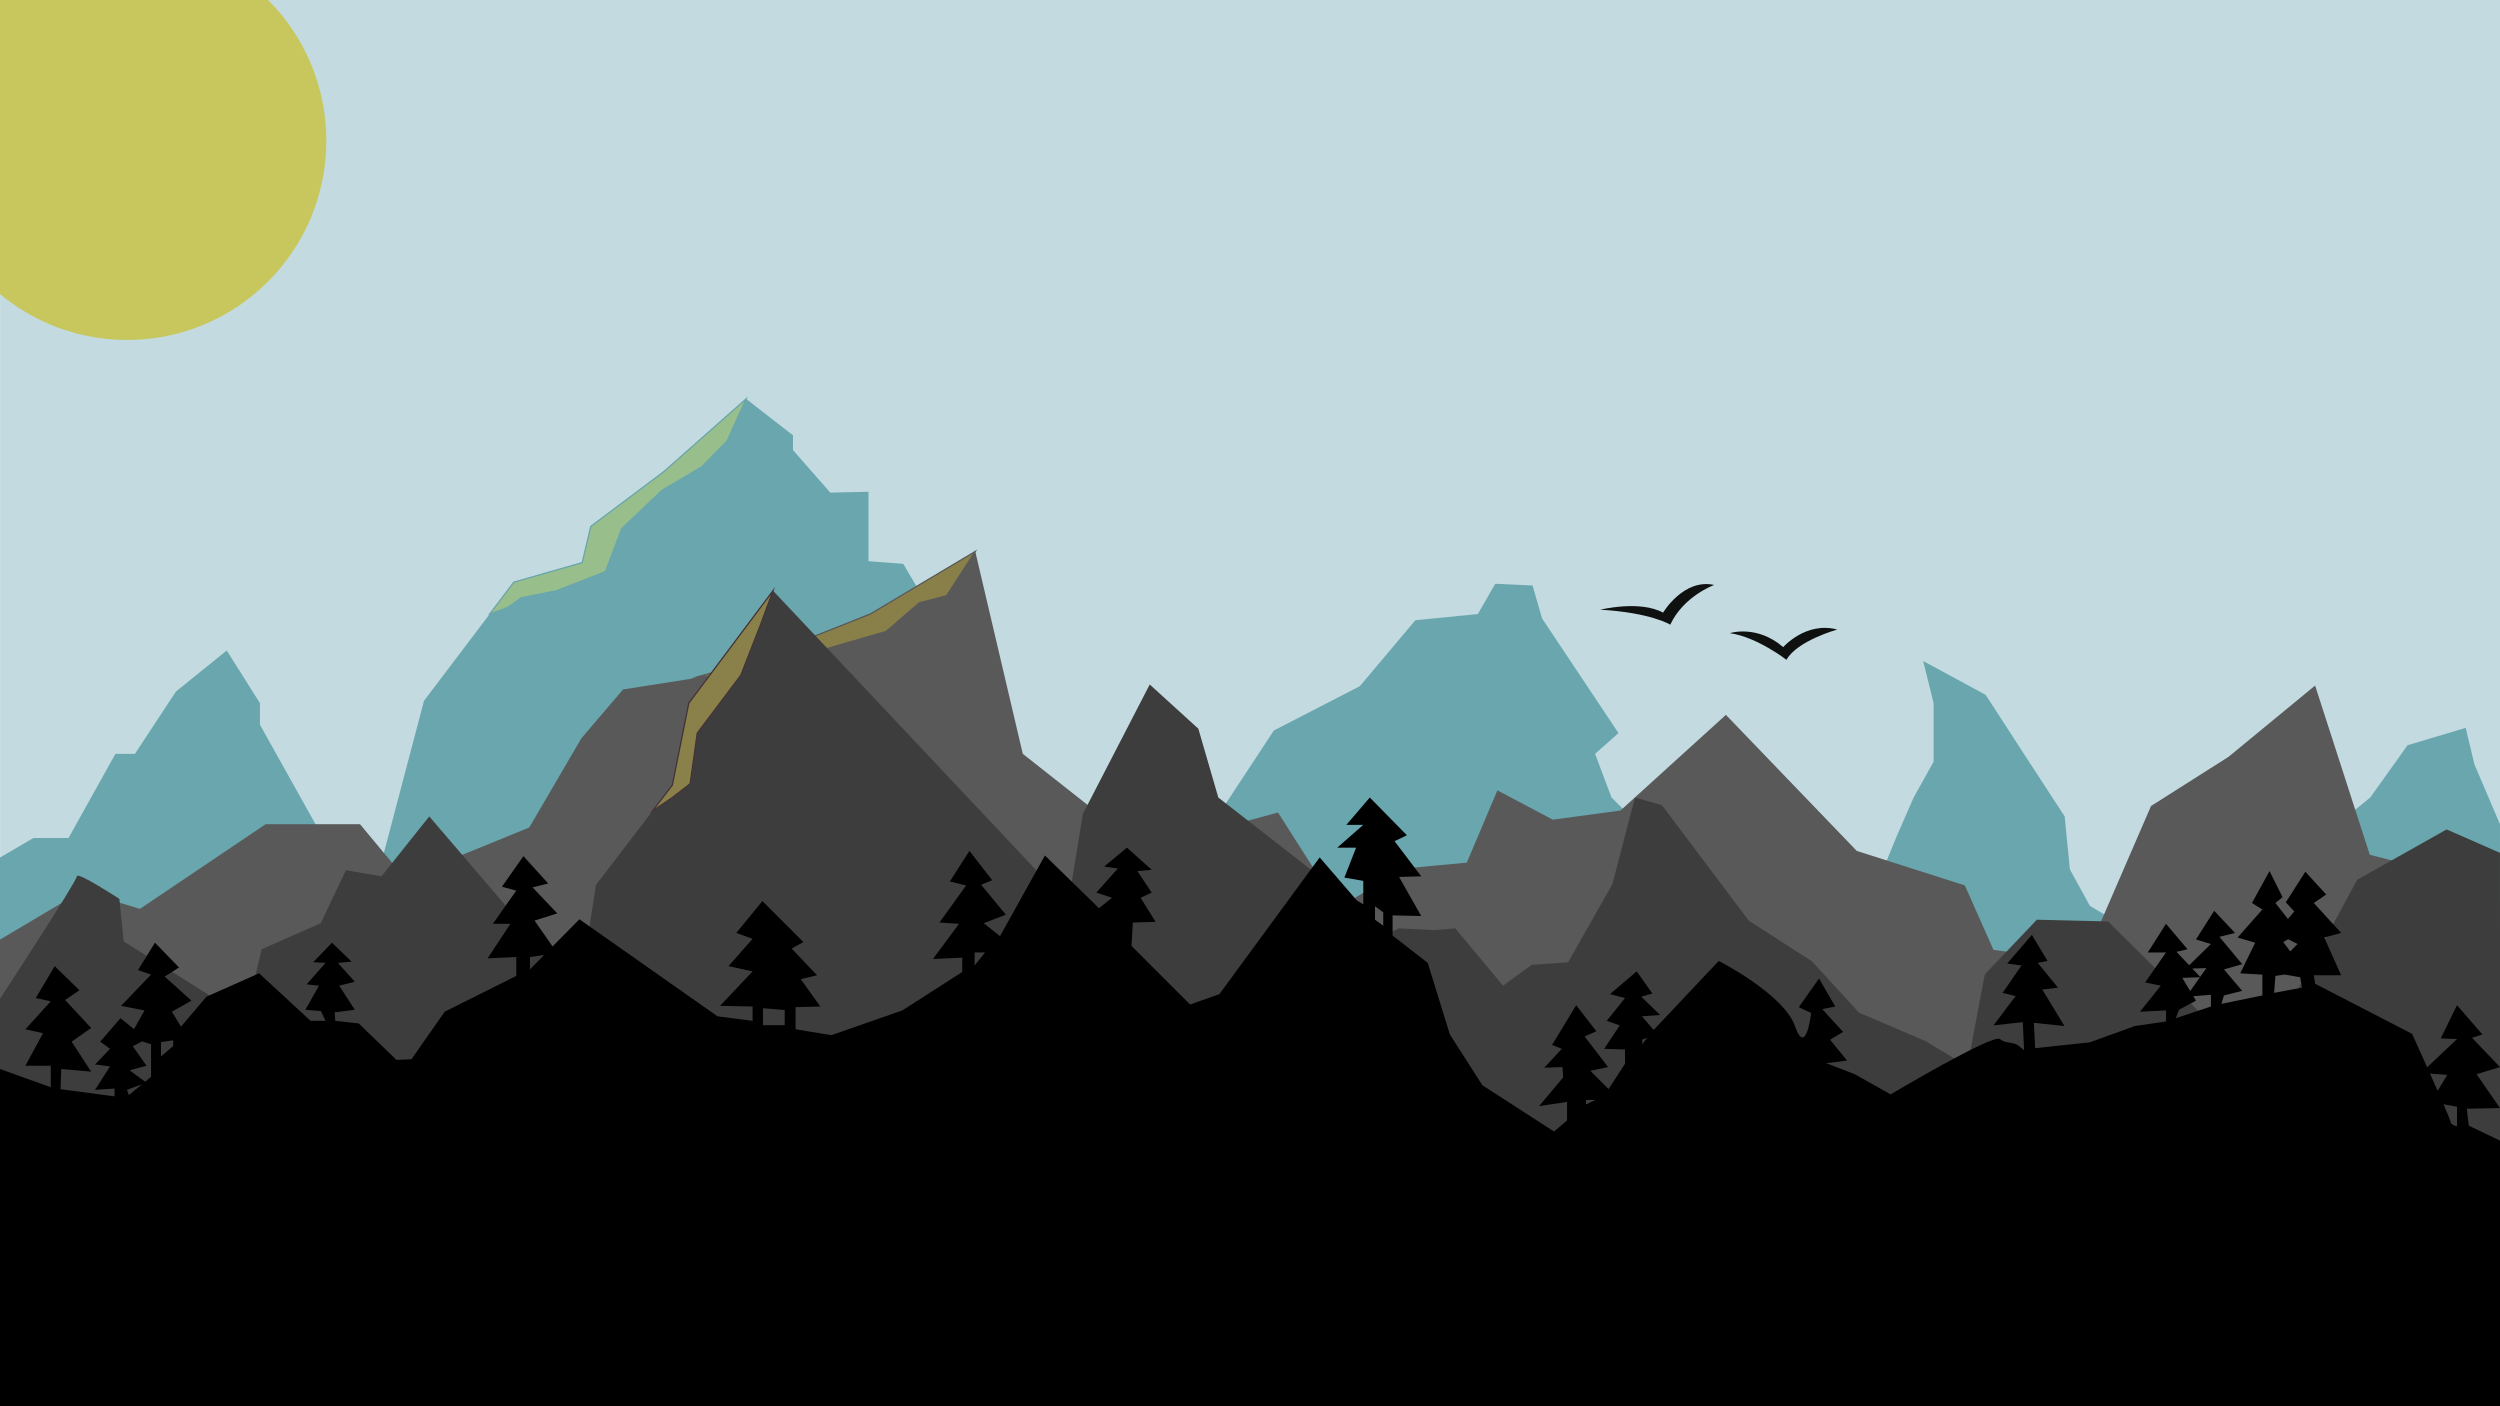 <?xml version="1.0" encoding="iso-8859-1"?>
<!-- Generator: Adobe Illustrator 16.0.4, SVG Export Plug-In . SVG Version: 6.00 Build 0)  -->
<!DOCTYPE svg PUBLIC "-//W3C//DTD SVG 1.1//EN" "http://www.w3.org/Graphics/SVG/1.1/DTD/svg11.dtd">
<svg version="1.1" id="Layer_1" xmlns="http://www.w3.org/2000/svg" xmlns:xlink="http://www.w3.org/1999/xlink" x="0px" y="0px"
	 width="1920px" height="1080px" viewBox="0 0 1920 1080" style="enable-background:new 0 0 1920 1080;" xml:space="preserve">
<rect x="0.037" style="fill:#C3DBE0;" width="1919.963" height="1080"/>
<polygon style="fill:#69A6AE;" points="0,658.584 25.637,643.585 52.636,643.585 88.634,578.952 103.633,578.952 135.132,531.091 
	174.13,499.592 199.628,540 199.628,556.59 256.625,658.584 283.624,697.582 325.622,538.248 394.619,447.095 447.116,432.096 
	453.75,404.25 509.667,362.333 573,306.333 609,334.333 609,345.667 637.667,378.333 667,377.667 667,431 693.667,433 
	734.333,501.958 808.334,631.667 914.334,658.334 978.334,561 1044.334,527 1087,476.334 1135,471.573 1148.334,448.334 
	1177,449.667 1184.334,475 1243.001,563.001 1225.001,578.952 1237.668,612.5 1281.001,655.667 1391.001,721 1443.001,675.667 
	1456.334,643 1469.668,612.5 1485.001,585 1485.001,540 1477.001,507.667 1525,533.667 1557,583 1585.667,627 1589.667,667.667 
	1605,695.667 1638.334,715.667 1759.666,661.667 1820.332,612.5 1848.999,572.334 1893.666,559 1900.332,587 1919.982,633 
	1920,1080 0,1080 "/>
<polygon style="fill:#59595A;" points="0,721.583 62.5,684.5 107.5,698 204,633 276.5,633 311,674.5 406.5,635.5 446.5,567 
	478.5,529.5 529.5,521.5 597,503 626.236,488.249 668.5,471.5 749,423.5 785.5,578.952 865.5,642 924.5,639.5 981.5,624 1028,697 
	1078.5,667 1126.5,662.5 1150,607 1192.5,629.5 1244.5,622.5 1325.5,549 1426,653.5 1509,680 1531,729.5 1600,739 1652,619 
	1711.5,581.25 1778,526.5 1820,656.5 1853.5,665 1920,692.5 1920,1080 0,1080 "/>
<polygon style="fill:#898049;stroke:#59595A;stroke-miterlimit:10;" points="727,457.5 706,463 680.5,485 647.5,494.5 612,505 
	581.5,509 559,518.5 536.266,519.646 593.667,503.914 625.593,488.573 668.5,471.5 749,423.5 "/>
<polygon style="fill:#98BF8B;stroke:#69A5AD;stroke-miterlimit:10;" points="558.5,338.5 539,358.5 508.5,376.5 477.5,406 465,439 
	427.5,453.668 400.5,459 390,466.5 376.091,471.573 394.619,447.095 447.116,432.096 453.75,404.25 509.667,362.333 573,306.333 "/>
<path style="fill:#3D3D3D;" d="M0,1080V767c0,0,59-90,59-94s32.667,17.335,32.667,17.335L95,723.001l93.333,58.667L201,729.001
	l45.333-20l19.333-40.666L293,673.001l36.667-45.999L445,761.669l12.667-82l58.667-76.668L529,540l64.667-86.332l226.667,240.667
	l11.334-69.333l51.333-99.334l37.333,34l15.333,52.832L1021,679.002l38.667,40.666l14.666-6.666l27.334,1.333l16-1.333l36.666,44
	l22-16l28-2l34.001-60.001l17.333-66.501l20.665,5.836L1343,707.002l48.666,31.334l36,39.333l51.334,22l32,19.333l13.333-70.666
	l40-42l54.667,1.333l85.331,84.667l54-20.667l52-96l68.667-38.667l40.984,18L1920,1080H0z"/>
<path d="M1894.5,851.5l25.5-0.5l-18-26l17.982-5.5L1898.5,797l8-2.5L1887,772l-12.5,25.5l12.5,0.5l-22.934,21.682
	C1857.893,805.884,1852.5,794,1852.5,794l-74.5-38.5l-1-6.5h21l-13-29l13-3.5l-21-23l9.5-6.5l-16-17.5l-15,23.5l6.5,7l-4.896,5.771
	L1747.5,693.5l5.5-4.5l-10-20l-13.5,24.5l8,5l-19,21.5l13.5,4l-11.5,23.5l17,1v16L1706,771l2-6.5l14-3.5l-14-16.5l14-4l-17.5-21
	l12-3l-16-17l-14,22l11.5,3.5l-16.729,16.3L1671.5,731l8.5-2l-16.5-19.5l-14,22h14l-16,23l12,2.5l-16,20l20-1v8.5l-24,3.5
	l-34.5,12.5l-42,4.5l-1-19.5l23.5,2.5l-17-28l12-1.5l-15.5-19l7.5-1.5l-12-20l-19,22l11,1.5l-14.5,21l10,2.5l-17,22.5l22.5-2.5
	l1,21.5l-5.051-4.023c-5.051-2.521-9.678-1.08-13.449-4.477c-5-4.5-84,42.5-84,42.5l-27.5-15.5l-22-8.5l16-2l-13-16l10-6l-16-17.5
	l10-2l-12.5-21.5l-15.5,22l9.5,4.5c0,0-4,34.5-12.5,10s-58.5-50-58.5-50l-50,53l-9-10.5l14-1l-14.5-14l8.5-2.5l-12-17l-20.5,17.5
	l11.5,3l-14,17.5l10,3.5l-12,18l16,0.5v11l-12.625,19.375l-14-14L1235,819.5l-18-23.5l9-4l-15.5-20l-18.5,30.5l7.5,3L1186,820
	l14-0.5l0.5,8l-18.5,22l21.5-3.25v14.25l-10,8.5l-55-35.5l-25-39l-17-55l-27-21V703l22,0.5l-17-30l17-0.5l-20.5-27l9.5-4.5l-28.5-29
	l-18,21h13l-20,17.5h14.5l-9,23l14.5,2.5v18l-5-3l-28.5-33l-77,105l-22.5,8l-45-45l1-18l17.5-0.5L876,689.5l8.5-4l-11-16.5l11-1
	l-19-17L848,665.5l10.5,1.5L842,685.5l12,4l-10,8L802.5,657L768,719l-12.5-10l17-6.5l-19-23l8.5-3.5l-17.5-22.5l-15,23.5l12.5,3
	l-20.5,28.5l15,1l-20,27l22.5-1v11L693,776l-54.5,19l-27.5-4.5v-17l19-0.5l-15-21l12.5-3L608,728.5l9-5l-12-12L585.5,692l-20,24.5
	L578,721l-18.5,21l18.5,4l-25,26.5l25,0.5v11l-27-3.5L445,706l-20.594,20.865L410.5,707l17.5-5.5l-19-20l12-3l-19-21L385.5,681l11,3
	l-18,25.5H392L374.5,736l22-1v14.5l-55,27.5L316,813.5l-11.5,0.5l-29-28l-18-2l-0.5-6.5l15.5-2l-12-18.5l12-3l-13-14.5l10.5-1
	L255,724l-14.5,15l9.5,0.5L235.5,756l9.5,1l-10.5,18.5l12,1l3.5,7.5h-11.5L199,747.5l-40.5,18l-19.5,23l-7-11.5l15-8.5L126.5,750
	l11-7L119,724l-13,21l10,3.5l-23,24l18,3.5l-8.054,14.356L92.5,782L77,800l7.5,5.5l-11.5,12l11.5,1.5L73,837l15-1v6l-41.5-5.5
	L47,821l23,2l-15-23l15-10.5L50,768l11-7.5L42,742l-14.5,24.5L39,769l-19.5,21.5l13.5,3l-13.5,25H39V835L0,821v259h11h1909V876
	l-24-11.5L1894.5,851.5z M99,841l-1.5-4l11.459-4.202L99,841z M116,827l-4.541,3.739L99.5,822l13-3.5l-10.5-15l7.194-3.769L116,802
	V827z M133,803.333l-9.333,8v-11L133,799V803.333z M407,744.5V735l10.916-1.56L407,744.5z M602.667,787.333H586v-13l16.667,1.334
	V787.333z M748.5,741.5v-10h8L748.5,741.5z M1062.334,711l-6.334-4.667V696l6.334,4.667V711z M1218,848.25v-3.5h7.25L1218,848.25z
	 M1261.25,802v-3.5l3.75-1.5L1261.25,802z M1694.5,743.5l-4.748,6.739l-6.072-6.401L1694.5,743.5z M1689.557,750.516l-7.479,10.615
	L1676,751L1689.557,750.516z M1698,773l-27,9l2.5-6.5l13-7l-2.059-3.43L1698,764V773z M1757.293,721.287L1764.5,725l-5.562,5.695
	l-5.438-7.195L1757.293,721.287z M1746.5,762.5l1-13l7.066-1.075l11.934,2.075l1.5,8L1746.5,762.5z M1866.221,824.504l13.279,0.996
	l-7.395,12.273C1870.216,833.481,1868.207,828.955,1866.221,824.504z M1887,865c0,0-5-1-5-3.5c0-0.683-2.205-6.037-5.406-13.451
	L1887,850V865z"/>
<polygon style="fill:#89804A;stroke:#443237;stroke-miterlimit:10;" points="516.333,612.5 530,602 535.5,563 569,518.5 584,480 
	593.667,453.668 529,540 516.333,603.001 509.064,612.5 501.162,622.828 "/>
<path style="fill:#EBEDEC;" d="M-421,366h-11.999c0-26.899,18.487-48.667,41.333-48.667c0-16.213,9.329-15.333,14.664-26
	c0,0,9.334-6.667,26.003-3.333c0-25.794,21.767-46.667,48.666-46.667c28.742,0,52,2.684,52,6"/>
<path style="fill:#EBEDEC;" d="M-687.002,225.333c-4.498-6.583-14.832-2.558-14.832-2.558s-45.834,18.167-45.834,43.225
	c-15.845,0-28.667,14.611-28.667,32.667h11.333"/>
<path style="fill:#E3E7E5;" d="M-421,366c0-25.426,18.785-46,42-46c0-15.477,16.549-28,37-28c0-24.688,39.509-44.667,88.334-44.667
	c32.059,0,58,8.647,58,19.333c31.689,0,57.333,14.611,57.333,32.667c49.746,0,90,16.4,90,36.667v30H-421z"/>
<path style="fill:#E3E7E5;" d="M-618.335,256c14.371,0,26,4.473,26,10c11.792,0,21.333,14.909,21.333,33.333l-194-0.667
	c0-15.108,12.821-27.333,28.667-27.333c0-13.265,9.84-23.999,22-23.999c0-12.161,12.225-22.001,27.333-22.001
	c15.477,0,28,4.92,28,11C-636.523,236.333-618.335,245.129-618.335,256z"/>
<circle style="fill:#C8C75E;" cx="97.635" cy="108.112" r="152.992"/>
<path style="fill:#0F1010;" d="M1229,468.25c0,0,30.25-7.5,48.25,2.25c0,0,15.75-26.5,39.25-21.25c0,0-23.5,8.5-33.75,30.5
	C1282.75,479.75,1268,470.5,1229,468.25z"/>
<path style="fill:#0F1010;" d="M1328.5,486.25c0,0,20.75-6.75,41,10.75c0,0,17.5-20,41.5-13.5c0,0-30.75,8.5-39,23.25
	C1372,506.75,1349.5,489.25,1328.5,486.25z"/>
</svg>
